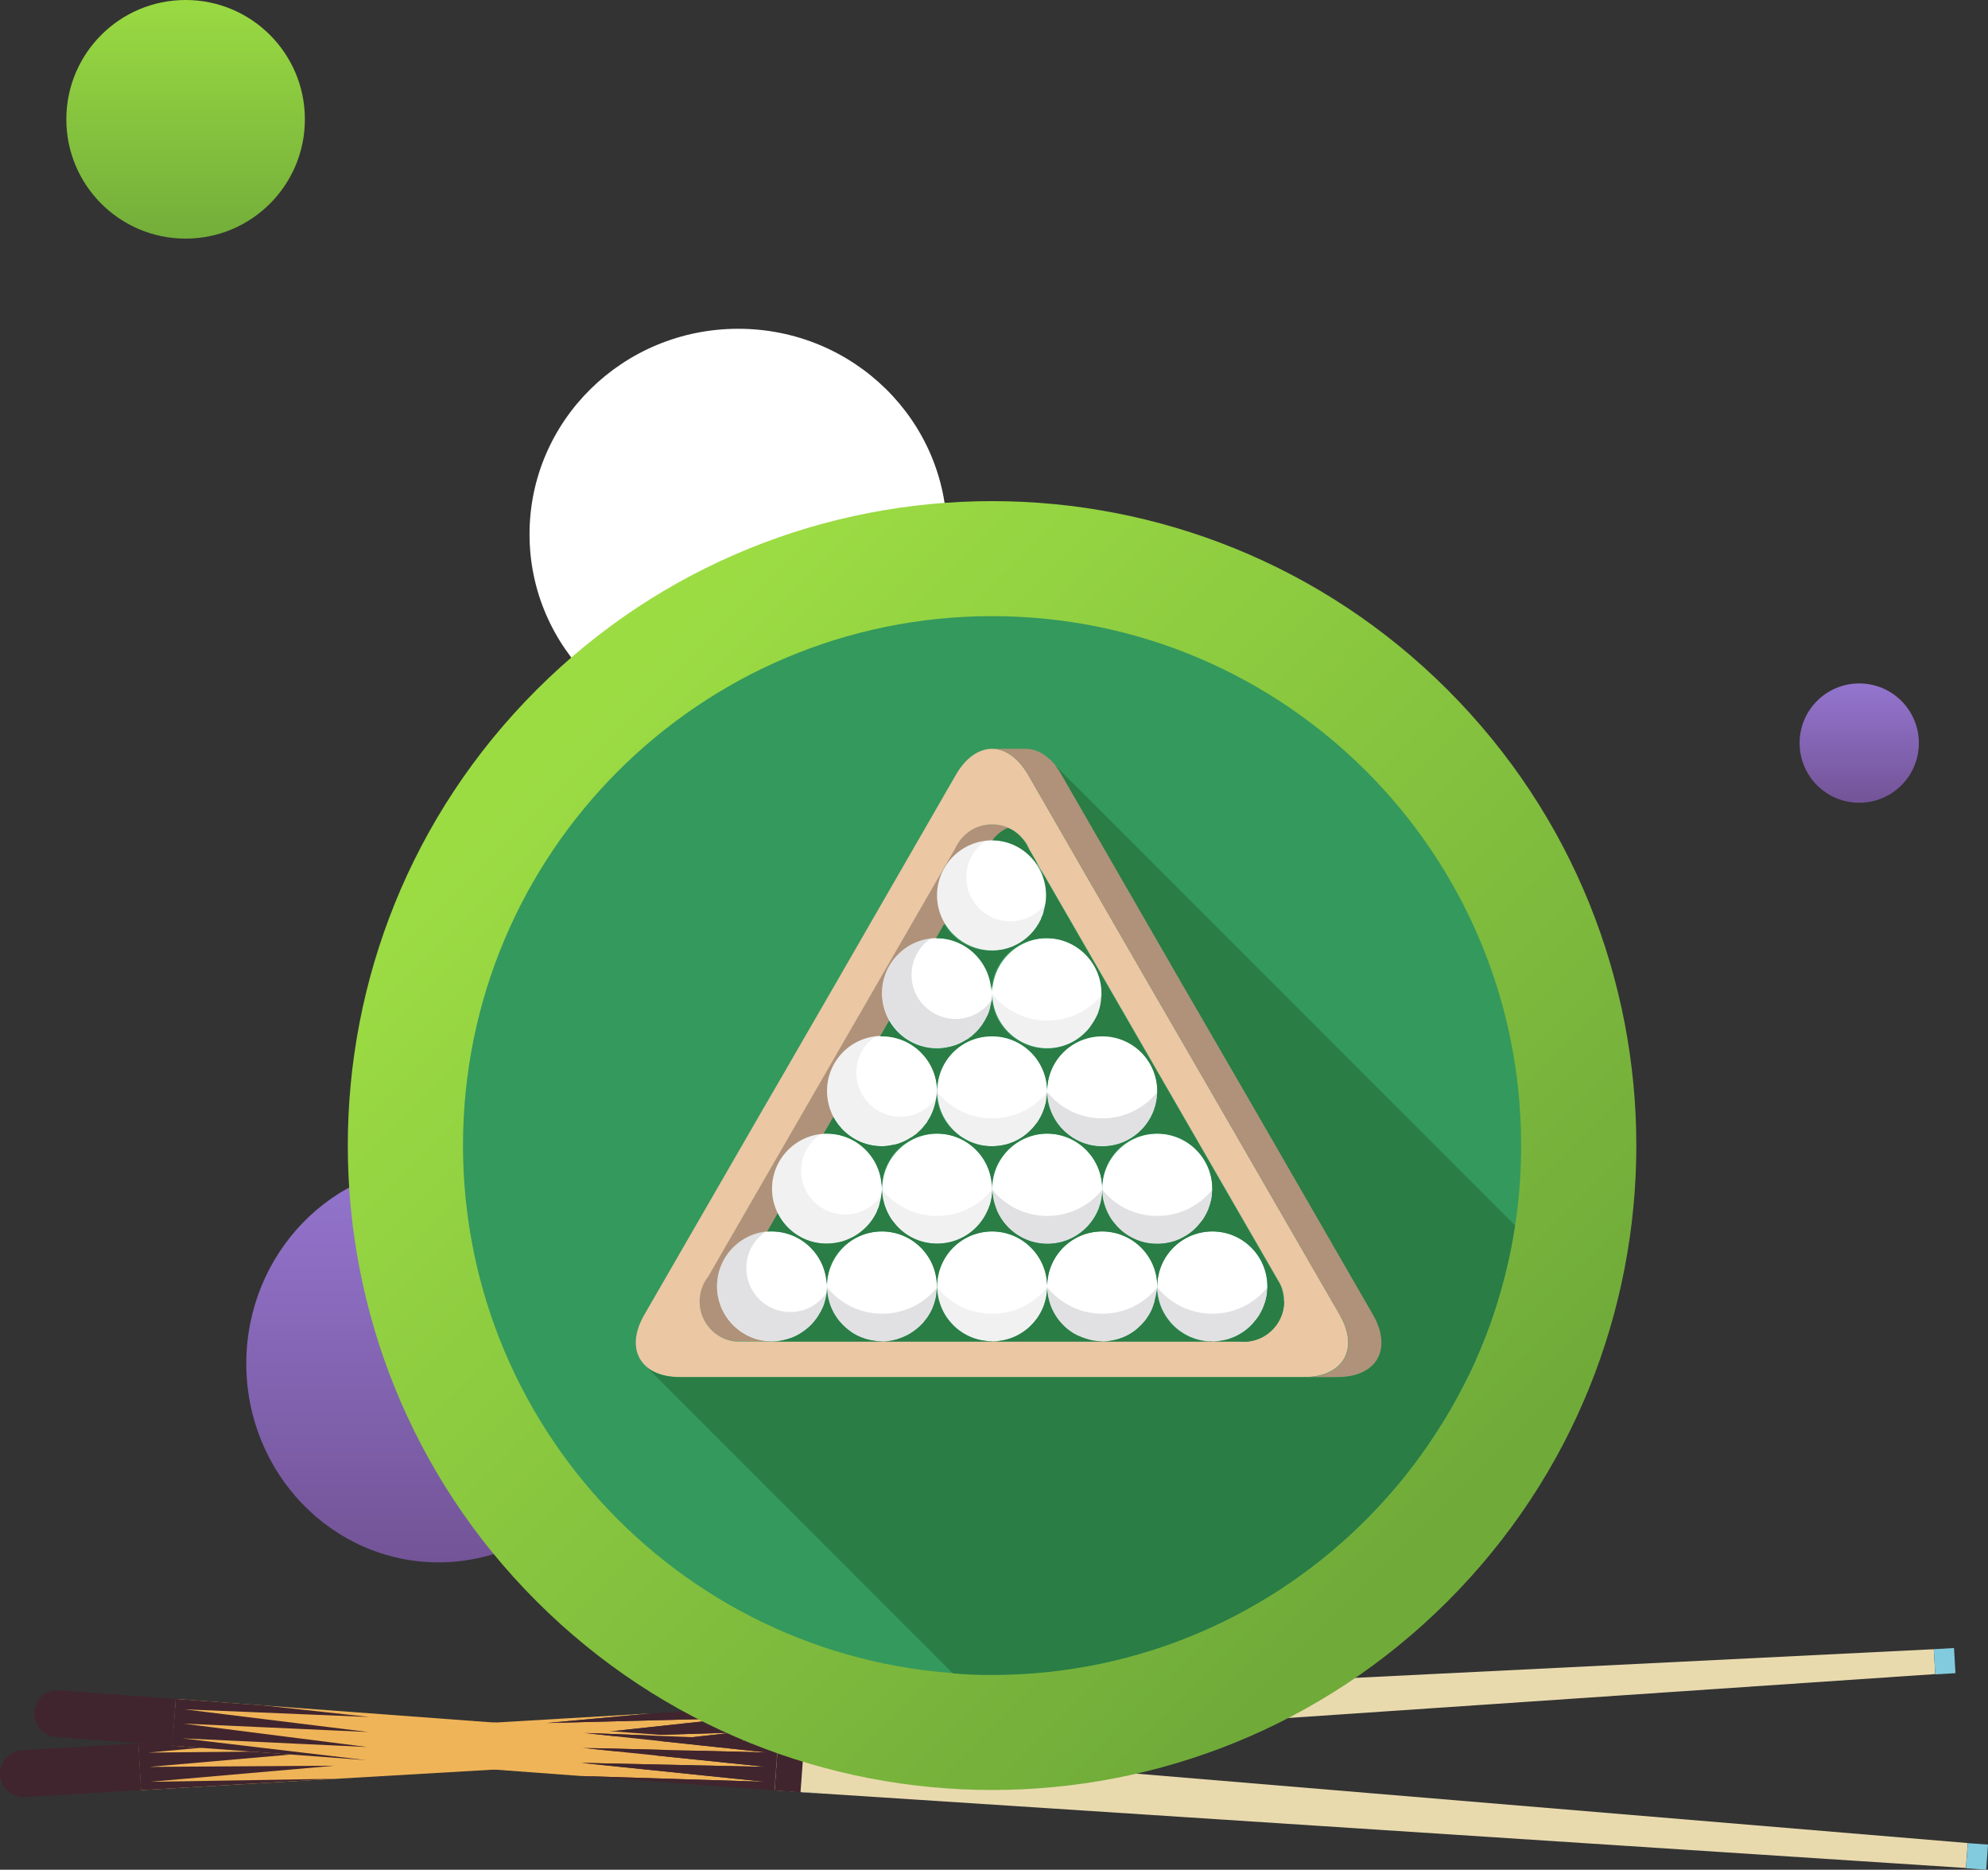 <svg xmlns="http://www.w3.org/2000/svg" xmlns:xlink="http://www.w3.org/1999/xlink" xml:space="preserve" width="2507.942" height="2358.134" style="shape-rendering:geometricPrecision;text-rendering:geometricPrecision;image-rendering:optimizeQuality;fill-rule:evenodd;clip-rule:evenodd" viewBox="0 0 8448.69 7944.04"><rect x="0" y="0" width="8448.69" height="7944.04" fill="#333333" stroke="none"/><defs><linearGradient id="id0" x1="788.8" x2="788.8" y1="0" y2="1013.81" gradientUnits="userSpaceOnUse"><stop offset="0" style="stop-opacity:1;stop-color:#9ada42"/><stop offset="1" style="stop-opacity:1;stop-color:#73ae3a"/></linearGradient><linearGradient id="id1" x1="1863.35" x2="1863.35" y1="4948.42" y2="6638.11" gradientUnits="userSpaceOnUse"><stop offset="0" style="stop-opacity:1;stop-color:#9475cf"/><stop offset="1" style="stop-opacity:1;stop-color:#735497"/></linearGradient><linearGradient xlink:href="#id1" id="id2" x1="7901.45" x2="7901.45" y1="2903.79" y2="3410.66" gradientUnits="userSpaceOnUse"/><linearGradient id="id3" x1="2433" x2="5973.58" y1="3084.09" y2="6624.67" gradientUnits="userSpaceOnUse"><stop offset="0" style="stop-opacity:1;stop-color:#9cdc43"/><stop offset="1" style="stop-opacity:1;stop-color:#70ab3a"/></linearGradient><style>.fil15{fill:#297d45;fill-rule:nonzero}.fil11,.fil5,.fil6{fill:#40252e;fill-rule:nonzero}.fil11,.fil5{fill:#82cbde}.fil11{fill:#af9279}.fil2,.fil3,.fil4{fill:#b3b3b3;fill-rule:nonzero}.fil2,.fil4{fill:#e9daae}.fil4{fill:#f0b458}.fil12,.fil13,.fil7{fill:#fff;fill-rule:nonzero}.fil12,.fil13{fill:#c0bfc5;fill-opacity:.22}.fil12{fill-opacity:.471}</style></defs><g id="Layer_x0020_1"><g id="_2226712513296"><circle cx="7901.45" cy="3157.23" r="253.45" style="fill:url(#id2);fill-rule:nonzero"/><circle cx="788.8" cy="506.91" r="506.91" style="fill:url(#id0);fill-rule:nonzero"/><path d="m3160.71 7456.25-12.14-198.33 182.8-8.99s1.63.4 3.49-.02l4883.33-241.85 6.23 105.72-4878.26 330.79s-1.83.42-3.49.02l-181.95 12.67z" class="fil2"/><path d="m3331.37 7248.92-182.8 9 165.62-9.74c6.13-.23 11.26.15 17.18.73zM3326.32 7446.52l-165.61 9.74 181.97-12.68c-5.51 1.26-11.04 2.5-16.36 2.94z" class="fil3"/><path d="M2341.39 7504.5 599.11 7605.94l-11.33-198.13 2187.42-128.58-450.38 41.47 785.48-20.07-782.13 84.28 786.29-23.35-782.1 87.76 785.66-24.37z" class="fil4"/><path d="m8310.44 7108.89-6.28-106.91-85.86 5.04 6.28 106.91z" class="fil5"/><path d="m3271.43 7449.42-11.63-198.66-110.28 6.45 11.64 198.67zM599.09 7605.95l-493.39 29.21c-55.41 2.9-102.43-39.02-105.54-93.62-3.11-54.59 38.82-101.61 93.61-105.54l494.21-28.99 11.11 198.95z" class="fil6"/><path d="m599.11 7605.96 825.43-48.48-786.33 12.92 783.43-68.33-786.99 4.94 783.43-68.32-786.77 7.6 782.6-72.01-451.73 11.63-374.4 21.91zM3160.71 7456.27l-825.45 48.47 782.76-79.78-785.66 24.37 782.1-87.75-786.27 23.34 782.11-84.28-785.48 20.08 450.39-41.48 373.56-22.12z" class="fil6"/><path d="m3290.81 7607.22 14.27-198.47 182.32 15.23s1.86.28 3.04.09l4872.15 406.57-7.77 106-4879.25-317.61s-2.36.39-3.75-.56l-181.7-11.71.68.47z" class="fil2"/><path d="m3487.38 7423.94-182.33-15.23 165.56 12.68c6.09.16 11.19 1.71 16.28 3.27l.48-.71zM3456.18 7618.71l-165.56-12.68 181.73 11.72s-10.79.65-16.87.48l.7.48z" class="fil3"/><path d="M2471.94 7545.97 731.42 7416.96l15.45-198.67 2184.86 162.09-452.02-17.85 781.53 83.38-786.3-19.66 782.33 80.86-787.09-17.09 781.63 80.34z" class="fil4"/><path d="m8440.94 7944.04 7.75-106.82-85.79-6.25-7.77 106.81z" class="fil5"/><path d="m3401.99 7615.53 14.68-198.45-110.18-8.17-14.66 198.48zM731.42 7416.96l-493.38-36.75c-55.11-3.82-95.94-51.25-92.11-106.36 3.83-55.11 51.26-95.94 106.37-92.11l493.38 36.74-14.26 198.48zM731.42 7416.99l824.96 61.4-781.3-92.52 785.61 36.72-780.64-99.29 785.41 35.54-780.72-96.23 785.49 32.5-449.52-49.14-373.84-27.68zM3290.81 7607.22l-824.94-61.39 785.94 24.53-781.62-80.34 787.08 17.09-782.33-80.83 786.3 19.63-781.53-83.38 452.02 17.85 373.84 27.65z" class="fil6"/><path d="M4024.58 2269.91c0 482.29-397.9 873.01-887.09 873.01-489.18 0-887.09-390.72-887.09-873.01 0-482.29 397.02-873.01 887.09-873.01 490.07 0 887.09 390.72 887.09 873.01z" class="fil7"/><path d="M2680.03 5793.71c0 466.05-365.73 844.39-816.25 844.39-450.53 0-817.11-378.34-817.11-844.39 0-466.07 365.73-845.29 817.11-845.29s816.25 378.34 816.25 845.29z" style="fill:url(#id1);fill-rule:nonzero"/><path d="M6152.22 6803.31c1069.26-1069.28 1069.26-2802.91 0-3872.19-1069.28-1069.27-2802.91-1069.27-3872.19 0-1069.27 1069.27-1069.27 2802.9 0 3872.19 1069.27 1069.26 2802.9 1069.28 3872.19 0z" style="fill:url(#id3);fill-rule:nonzero"/><path d="M6464.61 4867.22c0 191.41-23.82 376.66-68.83 553.96-22.04 85.55-48.49 169.36-79.38 250.52-14.99 39.68-31.74 78.52-48.52 116.42-15.86 35.28-33.51 70.57-51.14 104.99-34.41 66.15-71.44 130.56-112.02 192.28-82.94 128.81-179.08 247.88-285.8 357.25-407.53 415.47-975.6 672.19-1602.79 672.19-1242 0-2248.48-1007.39-2248.48-2248.49 0-1241.12 1006.49-2248.48 2248.48-2248.48 1242.01 0 2248.49 1006.49 2248.49 2248.48v.88z" style="fill:#34995d;fill-rule:nonzero"/><path d="M4287.58 3517.58c-27.34 12.35-51.17 31.76-68.81 56.45-6.17 8.82-12.35 18.52-16.75 29.11L3150.55 5423.8c-10.59 12.35-18.53 26.46-23.82 41.47-7.94 19.4-12.35 40.55-12.35 63.51 0 88.19 67.03 161.41 154.36 170.23h-142.91c-86.45-8.82-153.48-82.04-153.48-170.23 0-22.05 4.41-44.11 12.35-63.51 5.29-15.01 14.11-29.12 23.82-41.47L4059.1 3603.14c4.41-10.59 10.58-19.4 16.76-29.11 30.87-44.11 82.03-72.33 139.37-72.33 25.58 0 49.4 5.29 71.45 15.88h.88z" class="fil11"/><path d="M3514.85 5465.28c0 128.79-104.97 233.77-233.76 233.77s-233.76-104.98-233.76-233.77c0-128.79 104.97-233.76 233.76-233.76s233.76 104.97 233.76 233.76z" class="fil7"/><path d="M3513.96 5489.98c-12.35 117.31-112.02 208.17-231.99 208.17-128.79 0-234.64-104.96-234.64-234.64 0-119.96 91.74-219.64 209.05-231.99-51.15 33.52-84.68 90.85-84.68 156.13 0 103.2 83.81 187.01 187.01 187.01 65.28 0 122.62-33.52 155.25-84.68z" class="fil12"/><path d="M3982.36 5465.28c0 128.79-104.98 233.77-233.77 233.77-128.79 0-233.76-104.98-233.76-233.77 0-128.79 104.97-233.76 233.76-233.76s233.77 104.97 233.77 233.76z" class="fil7"/><path d="M3982.36 5469.67c-2.65 127.03-106.73 229.35-233.77 229.35-127.02 0-231.99-102.32-233.76-229.35 55.57 67.93 139.37 112.02 233.76 112.02 94.39 0 179.07-43.2 233.77-112.02z" class="fil12"/><path d="M4450.76 5465.28c0 128.79-104.97 233.77-233.76 233.77s-233.76-104.98-233.76-233.77c0-128.79 104.97-233.76 233.76-233.76s233.76 104.97 233.76 233.76z" class="fil7"/><path d="M4449.87 5469.67c-2.65 127.03-105.85 229.35-233.76 229.35S3985 5596.7 3982.35 5469.67c54.69 67.93 139.37 112.02 233.76 112.02 94.39 0 179.07-43.2 233.76-112.02z" class="fil13"/><path d="M4918.27 5465.28c0 128.79-104.96 233.77-233.74 233.77-128.79 0-233.76-104.98-233.76-233.77 0-128.79 104.97-233.76 233.76-233.76s233.74 104.97 233.74 233.76z" class="fil7"/><path d="M4918.27 5469.67c-1.75 127.03-105.83 229.35-233.74 229.35-127.91 0-231.99-102.32-233.76-229.35 54.69 67.93 139.37 112.02 233.76 112.02 94.39 0 179.06-43.2 233.74-112.02z" class="fil12"/><path d="M5385.78 5465.28c0 128.79-104.96 233.77-233.75 233.77-128.81 0-233.77-104.98-233.77-233.77 0-128.79 104.96-233.76 233.77-233.76 128.79 0 233.75 104.97 233.75 233.76z" class="fil7"/><path d="M5385.78 5469.67c-2.65 127.03-105.83 229.35-233.75 229.35-127.9 0-231.99-102.32-233.77-229.35 54.69 67.93 139.37 112.02 233.77 112.02 94.37 0 179.05-43.2 233.75-112.02z" class="fil12"/><path d="M3748.6 5050.68c0 128.79-104.97 233.76-233.76 233.76s-233.76-104.97-233.76-233.76c0-128.78 104.97-233.76 233.76-233.76s233.76 104.98 233.76 233.76zM4217 5050.68c0 128.79-104.98 233.76-233.77 233.76-128.78 0-233.76-104.97-233.76-233.76 0-128.78 104.98-233.76 233.76-233.76 128.79 0 233.77 104.98 233.77 233.76z" class="fil7"/><path d="M4216.12 5054.21c-2.65 127.9-105.86 230.23-233.76 230.23-127.92 0-232-102.33-233.77-230.23 55.58 68.81 139.38 112.03 233.77 112.03 94.38 0 178.19-43.22 233.76-112.03z" class="fil13"/><path d="M4684.51 5050.68c0 128.79-104.97 233.76-233.76 233.76s-233.76-104.97-233.76-233.76c0-128.78 104.97-233.76 233.76-233.76s233.76 104.98 233.76 233.76z" class="fil7"/><path d="M4684.51 5054.21c-2.64 127.9-105.85 230.23-233.76 230.23-127.9 0-231.11-102.33-233.76-230.23 55.57 68.81 139.37 112.03 233.76 112.03 94.39 0 179.07-43.22 233.76-112.03z" class="fil12"/><path d="M5152.03 5050.68c0 128.79-104.98 233.76-233.77 233.76-128.78 0-233.76-104.97-233.76-233.76 0-128.78 104.98-233.76 233.76-233.76 128.79 0 233.77 104.98 233.77 233.76z" class="fil7"/><path d="M5152.03 5054.21c-2.64 127.9-105.85 230.23-233.77 230.23-127.9 0-231.99-102.33-233.76-230.23 54.69 68.81 139.36 112.03 233.76 112.03 94.4 0 179.08-43.22 233.77-112.03z" class="fil12"/><path d="M3982.36 4635.22c0 129.67-104.98 234.64-233.77 234.64-128.79 0-233.76-104.97-233.76-234.64s104.97-233.76 233.76-233.76 233.77 104.97 233.77 233.76zM4450.76 4635.22c0 129.67-104.97 234.64-233.76 234.64s-233.76-104.97-233.76-234.64 104.97-233.76 233.76-233.76 233.76 104.97 233.76 233.76z" class="fil7"/><path d="M4450.76 4639.63c-2.65 127.02-105.85 229.35-233.76 229.35s-231.99-102.33-233.76-229.35c55.57 68.8 139.37 112.02 233.76 112.02 94.39 0 179.07-43.22 233.76-112.02z" class="fil13"/><path d="M4918.27 4635.22c0 129.67-104.96 234.64-233.74 234.64-128.79 0-233.76-104.97-233.76-234.64s104.97-233.76 233.76-233.76 233.74 104.97 233.74 233.76z" class="fil7"/><path d="M4918.27 4639.63c-2.65 127.02-105.83 229.35-233.74 229.35-127.91 0-231.12-102.33-233.76-229.35 54.69 68.8 139.37 112.02 233.76 112.02 94.39 0 179.06-43.22 233.74-112.02z" class="fil12"/><path d="M4216.99 4219.75c0 128.79-104.97 233.76-234.63 233.76-129.67 0-233.77-104.97-233.77-233.76s104.98-233.76 233.77-233.76c128.78 0 234.63 104.97 234.63 233.76zM4684.51 4219.75c0 128.79-104.97 233.76-233.76 233.76s-233.76-104.97-233.76-233.76 104.97-233.76 233.76-233.76 233.76 104.97 233.76 233.76z" class="fil7"/><path d="M4684.51 4224.16c-2.64 127.02-105.85 229.34-233.76 229.34-127.9 0-231.11-102.32-233.76-229.34 55.57 67.92 139.37 112.02 233.76 112.02 94.39 0 179.07-43.22 233.76-112.02z" class="fil13"/><path d="M4450.76 3804.27c0 129.66-104.97 233.76-233.76 233.76s-234.64-104.97-234.64-233.76 104.97-233.76 234.64-233.76 233.76 104.97 233.76 233.76z" class="fil7"/><path d="m5694.51 5587.89-510.74-884.75c-83.81-144.67-220.53-381.95-305.21-527.5l-509.85-884.74c-23.81-40.57-51.15-69.68-81.15-88.21-22.94-14.11-47.64-21.17-71.45-21.17-54.69 0-110.27 36.17-152.61 108.5l-509.85 884.74c-84.68 145.55-220.53 382.83-305.21 527.5l-510.74 884.73c-83.8 145.57-15 263.76 152.6 263.76h2650.72c167.58 0 236.42-119.09 152.61-263.76l.87.9zm-407.52 112.02H3126.71c-86.45-8.81-153.48-82.03-153.48-170.25 0-22.05 4.41-44.11 12.35-63.51 5.29-14.98 14.11-29.09 23.82-41.45l1050.58-1820.66c4.41-10.59 10.58-19.4 16.75-29.11 30.88-44.11 82.04-72.34 139.38-72.34 25.58 0 49.4 5.29 71.45 15.88 26.46 11.46 49.4 30.87 67.03 54.69 7.94 10.58 14.11 22.05 19.4 34.4l1054.13 1825.95s1.75 3.54 2.65 4.42l7.94 14.11c12.34 22.92 18.5 49.39 18.5 77.61 0 88.23-67.9 161.44-154.35 170.25h-17.66 1.78z" style="fill:#ebc7a4;fill-rule:nonzero"/><path d="M5684.83 5851.62h-142.92c167.62 0 236.42-119.06 152.61-263.73l-510.74-884.75c-83.78-144.66-220.53-381.95-305.21-527.5l-509.84-884.74c-23.82-40.57-51.17-69.68-81.16-88.21-22.94-14.11-47.63-21.17-71.45-21.17h142.9c54.69 0 110.26 36.17 152.6 108.5l509.86 884.74c83.81 145.55 220.54 382.84 305.22 527.5l510.74 884.73c83.78 145.57 14.97 263.76-152.61 263.76v.87z" class="fil11"/><path d="M3746.84 5076.27c-12.35 117.31-112.02 208.17-231.99 208.17-128.79 0-233.76-104.97-233.76-234.63 0-120.85 91.74-219.64 208.18-232-51.16 33.53-84.68 90.86-84.68 156.13 0 103.21 83.8 186.13 187 186.13 65.28 0 122.62-33.52 155.25-83.8zM3981.47 4659.92c-12.35 117.31-112.02 208.17-231.99 208.17-128.79 0-234.64-104.97-234.64-234.64 0-119.96 91.74-219.64 209.06-231.99-51.17 33.52-84.68 90.85-84.68 156.13 0 103.2 83.8 187.01 187 187.01 65.28 0 122.61-33.52 155.25-83.81v-.87z" class="fil13"/><path d="M4216.12 4244.45c-12.36 117.33-112.04 208.18-232 208.18-128.78 0-234.64-104.97-234.64-234.64 0-119.96 91.74-219.64 209.06-231.99-51.16 32.63-84.68 90.85-84.68 156.13 0 103.2 83.8 187 187.01 187 65.27 0 122.6-33.52 156.13-83.8l-.88-.88z" class="fil12"/><path d="M4448.99 3829.84c-12.35 117.33-112.02 208.18-231.99 208.18-129.67 0-234.64-104.97-234.64-234.64 0-119.96 91.74-219.64 209.05-232-51.16 33.53-84.68 90.86-84.68 156.13 0 103.21 83.81 187.01 187.01 187.01 65.28 0 122.61-33.52 156.13-84.68h-.88z" class="fil13"/><path d="M6438.14 5207.7c-10.59 72.34-25.58 143.79-43.23 214.35-22.04 85.55-47.62 169.36-79.38 250.52-15.01 38.81-31.77 78.52-48.52 116.45-15.88 36.16-33.51 70.55-51.17 104.96-34.39 66.15-70.55 129.68-112.03 192.28-82.03 128.82-179.05 248.79-285.77 357.27-407.56 415.49-975.63 673.05-1602.8 673.05-55.57 0-111.14-1.78-165.83-7.07l-1296.7-1296.7c32.63 24.7 78.51 38.81 136.73 38.81h2793.61c167.62 0 235.54-119.06 152.61-264.6l-509.86-884.77c-83.78-143.77-220.5-381.95-305.18-526.6l-509.86-884.76c-7.94-15-17.65-27.34-26.47-38.82l1953.87 1953.86v1.77z" class="fil15"/><path d="M3747.72 5699.91h-467.51c15.87 0 30.87-1.77 44.98-5.29 14.11-2.65 27.35-7.07 40.58-11.46 11.46-5.29 22.93-9.72 33.52-16.75 2.65-1.78 5.29-2.65 7.06-4.43 8.82-6.16 18.52-12.36 26.46-20.3 1.77 0 3.53-2.62 4.42-3.52 8.81-7.04 15.87-14.99 22.93-23.82 1.77-1.75 3.53-4.4 5.3-7.05 7.94-8.81 14.11-20.31 20.29-30.87 2.65-4.42 5.29-7.94 7.06-13.23 1.76-3.55 3.52-7.07 5.29-10.59 4.41-9.72 7.06-20.31 9.71-30.87 2.64-9.72 5.29-21.18 6.17-31.76v-15.02c.88 7.07.88 12.37 1.77 18.53 1.76 13.24 4.41 25.6 7.93 37.93 6.17 22.05 15 41.46 27.35 59.99 5.29 7.94 10.58 16.75 17.64 23.82 7.06 7.94 15 16.76 22.94 23.83 7.94 7.04 16.75 13.21 25.58 20.28 7.06 6.16 16.76 10.58 24.7 14.98 22.05 10.59 46.75 18.53 72.33 22.05 9.7 1.78 21.17 2.67 31.75 2.67l1.77.87zM4216.11 5699.91H3748.6c8.82 0 19.4 0 27.34-1.77 8.82-.87 18.53-2.65 26.46-5.3 7.94-1.75 16.76-4.4 24.7-7.94 16.76-6.16 32.63-13.23 46.75-22.93 15-9.71 28.23-20.3 40.58-32.63 7.06-6.17 12.35-12.37 16.75-19.4 5.29-5.3 7.94-9.72 12.36-15.88 13.23-20.28 23.81-42.33 29.98-67.06 2.65-8.81 4.42-17.63 5.3-26.45.88-7.94 1.76-16.75 2.64-25.6 0 8.85 1.77 17.66 2.65 25.6 1.77 8.82 3.52 18.53 6.17 26.45 7.06 23.82 16.76 46.78 29.99 67.06 4.41 6.16 7.06 10.58 12.35 15.88 5.29 7.04 9.71 12.34 15.88 18.53 5.29 6.16 11.46 11.46 17.64 16.75 33.53 27.34 74.1 45.87 119.09 51.14 9.7 1.78 20.29 2.67 30.87 2.67v.87zM4683.63 5699.91h-467.51c10.58 0 21.17 0 30.87-2.64 44.99-5.3 85.57-23.83 119.09-51.17 6.17-5.29 12.35-10.59 17.64-16.75 6.17-6.17 11.46-11.46 15.88-18.53 5.29-5.3 7.94-9.69 12.35-15.88 13.23-20.28 23.82-42.33 29.99-67.02 2.64-8.82 4.41-17.66 5.29-26.48.88-7.94 1.77-16.75 2.65-25.57 0 8.81 0 17.63 2.65 25.57 1.76 8.82 3.52 18.53 6.16 26.48 9.71 39.68 31.76 74.96 59.99 103.21 8.82 9.69 21.17 19.39 31.76 26.44 6.17 4.42 11.46 7.94 17.64 10.59 7.06 3.54 12.35 7.07 19.4 8.81 7.94 3.54 15 7.07 22.94 8.85 7.06 2.64 15.88 5.29 23.82 7.04 7.06 2.65 15.87 3.55 23.81 4.43 8.82 0 17.65 1.77 25.59 1.77v.87zM5151.16 5699.91h-467.52c10.58 0 21.17 0 30.87-2.64 26.47-3.52 51.17-10.59 74.11-22.05 7.94-4.43 15.85-8.81 23.79-14.11 8.85-6.2 17.66-12.36 25.61-20.3 7.94-7.94 15.88-14.99 22.92-23.83 7.07-7.04 12.37-14.98 17.66-23.79 9.69-14.11 17.63-29.99 22.93-47.65 2.65-7.94 5.29-14.99 6.16-22.93 4.43-15.01 7.07-30.87 7.94-46.75 0 7.03 0 12.34 1.78 18.53v2.65c2.65 13.21 5.3 26.44 9.69 39.68 4.43 15.01 9.72 29.11 17.66 41.45 7.05 13.24 15.89 25.6 25.58 37.93 3.54 6.17 8.81 11.46 15.01 16.76 9.69 10.58 22.05 20.3 35.28 28.24 37.03 25.58 82.03 39.68 129.66 39.68l.89-.87z" class="fil15"/><path d="M5457.25 5529.68c0 88.2-67.93 161.42-153.51 170.23-5.29.87-11.46.87-17.63.87-6.16 0-11.46 0-17.66-.87h-116.42c23.83 0 47.62-4.42 68.8-9.72 11.46-4.39 23.82-8.81 34.41-14.1 31.74-15.88 58.21-37.03 79.39-65.28 8.81-9.69 16.75-21.15 22.93-33.52 7.07-11.46 12.36-24.69 16.75-37.93 1.77-3.51 2.65-7.03 3.54-10.58 3.52-9.7 5.27-21.15 7.05-31.74v-2.65c0-6.19 0-12.37 1.77-18.53v-9.72c0-128.78-104.08-233.74-233.77-233.74-129.65 0-234.64 104.09-234.64 233.74 0-128.78-104.96-233.74-234.63-233.74-129.67 0-233.77 104.09-233.77 233.74 0-128.78-104.97-233.74-233.76-233.74s-234.64 104.09-234.64 233.74c0-128.78-104.08-233.74-233.76-233.74-129.66 0-234.64 104.09-234.64 233.74 0-128.78-104.97-233.74-233.76-233.74h-18.52l44.11-76.74c37.92 75.86 116.43 127.9 207.29 127.9 22.94 0 44.11-3.53 65.28-8.82 7.06-1.77 13.23-4.41 20.29-7.06 4.42-1.77 7.06-2.64 10.59-4.41 6.17-2.65 10.58-5.3 16.76-7.94 33.52-18.53 61.74-44.11 82.91-74.98 4.41-7.06 8.82-12.35 11.46-19.4 3.53-5.29 6.17-10.58 7.94-15.88 0-2.64 1.77-5.29 2.65-7.06 3.52-7.06 6.17-14.11 7.06-21.17 1.77-7.06 3.52-13.23 5.29-21.17 2.65-12.35 4.41-25.58 5.29-38.81 0 7.06 0 12.35 1.77 19.4 0 2.65 0 5.29.88 7.06 0 8.82 3.52 18.52 6.17 26.46 0 4.42 1.77 7.94 3.52 12.36 4.42 13.23 9.71 26.46 16.76 38.81 6.17 12.35 13.23 22.94 22.94 33.53 41.46 54.69 108.5 89.09 182.59 89.09 96.15 0 178.19-57.34 214.35-140.25 3.53-7.06 6.17-14.11 8.82-21.17 2.64-7.94 5.29-15 6.17-22.05 1.77-7.94 3.53-15 4.41-22.94 0-7.06 1.77-12.35 1.77-19.4 0 7.06 0 12.35 1.77 19.4 1.77 18.52 6.17 35.28 12.35 52.05 1.77 5.29 3.53 9.7 5.29 14.99 36.17 82.04 118.21 140.26 214.35 140.26 96.15 0 178.19-57.34 214.35-140.26 3.53-7.06 6.17-14.11 7.06-21.17 3.53-7.94 5.29-14.11 7.06-21.17v-4.41c2.65-11.46 4.41-22.94 5.29-35.28v22.06c0 8.82 3.53 18.52 6.17 26.46 0 4.41 1.77 7.94 3.53 12.35 4.41 13.24 9.7 26.47 16.76 38.82 6.17 12.35 13.23 22.94 22.93 33.52 19.41 25.59 44.11 46.76 73.23 61.75 13.23 7.06 27.34 13.23 41.45 17.64 22.05 7.06 44.11 9.71 68.8 9.71 24.7 0 46.75-3.53 67.93-9.71 14.1-4.41 28.22-9.7 41.46-17.64 29.11-15 53.81-36.17 73.22-61.75 8.81-9.7 16.75-21.17 22.92-33.52 7.08-11.46 12.37-24.7 16.79-38.82 1.75-4.41 2.65-7.94 3.52-12.35 2.65-8.82 5.3-17.64 6.17-26.46v-7.06c0-7.06 1.77-12.35 1.77-19.4v-7.94c0-128.79-104.98-233.76-234.64-233.76-129.68 0-227.58 98.79-233.76 221.4-7.06-123.49-109.39-221.4-234.64-221.4-125.26 0-233.76 104.08-233.76 233.76 0-128.79-104.09-233.76-234.65-233.76-130.54 0-233.76 104.08-233.76 233.76 0-128.79-104.97-233.76-234.64-233.76h-11.46l40.57-69.68c3.53 7.06 7.06 12.35 11.47 18.52 7.94 12.35 18.52 23.82 28.23 35.28 41.46 42.34 100.56 69.68 165.83 69.68 15 0 29.99-1.77 44.11-5.29 15-1.77 28.23-5.3 41.46-11.46 13.24-5.3 25.59-11.47 37.05-19.41 7.06-2.64 12.35-7.06 17.65-11.46 6.17-3.53 10.58-7.06 15.87-13.23 10.59-8.82 20.3-19.41 28.23-30.88 5.3-4.41 8.82-10.58 12.36-17.64 14.99-22.94 25.58-49.4 31.75-77.63 2.65-11.46 4.42-23.81 5.29-35.28v15.88c0 1.77 0 2.65.88 3.53 0 9.7 2.65 20.29 6.17 29.1 0 4.42 1.77 7.95 3.53 12.36 4.41 13.23 9.71 25.58 16.76 38.81 6.17 11.47 13.23 22.94 22.93 33.53 0 1.76 2.65 4.41 4.42 6.17 5.29 6.17 9.7 10.58 15 15.88 15.88 15.87 34.4 29.1 53.8 39.69 13.23 7.94 27.34 13.23 41.46 17.65 22.05 7.05 44.11 9.7 68.81 9.7 24.69 0 47.63-3.52 69.68-9.7 11.46-4.42 22.94-7.95 34.4-14.12 22.05-10.58 42.34-25.58 59.99-43.21 5.29-5.3 9.7-9.71 15-15.88 1.76-1.77 3.52-4.42 4.41-6.17 9.7-9.71 16.75-22.05 22.94-33.53 7.06-12.35 12.35-25.58 16.75-38.81 1.77-4.41 2.65-7.94 3.53-12.36 3.52-8.81 5.29-19.4 5.29-29.1.88-.88.88-1.77.88-3.53 0-5.29 0-12.35 1.77-18.52 0 6.17 0 12.35 1.76 18.52v3.53c.88 9.7 2.65 20.29 6.17 29.1 0 4.42 1.77 7.95 3.53 12.36 4.41 13.23 9.71 25.58 16.76 38.81 6.17 11.47 13.23 22.94 22.93 33.53 0 1.76 2.65 4.41 4.42 6.17 4.41 6.17 9.7 10.58 15 15.88 41.46 41.46 98.79 67.92 163.19 67.92 23.81 0 47.63-3.52 69.68-9.71 14.11-4.41 28.23-9.7 41.47-17.64 20.28-10.59 37.9-23.82 53.79-39.7 6.2-5.29 10.59-9.7 15.01-15.87 14.11-16.76 26.44-36.17 35.28-56.45 3.52-7.06 6.17-14.11 7.94-21.17 2.65-7.07 5.3-15 6.17-22.05 1.77-7.06 3.51-15 4.42-22.94 0-5.29 0-12.35 1.75-18.52v-9.71a233.03 233.03 0 0 0-233.76-233.76c-129.66 0-234.64 104.08-234.64 233.76 0-129.67-104.97-233.76-233.76-233.76s-227.58 98.79-233.76 221.41c-7.06-123.5-109.37-221.41-234.64-221.41h-7.06l37.93-65.28c39.69 69.68 115.56 117.31 202.88 117.31 15 0 29.99-1.76 44.99-5.29 21.17-3.52 41.46-9.7 59.99-20.29 7.06-3.52 12.35-7.06 18.52-10.58 7.06-2.65 12.35-7.06 17.64-11.47 6.18-3.52 10.59-7.06 15.88-13.23 10.59-8.82 20.29-19.4 28.23-30.88 5.29-5.29 8.82-10.58 12.35-17.64 7.94-11.47 14.12-24.7 21.18-38.82 3.52-9.7 7.06-19.4 7.93-29.11 3.53-10.58 5.3-22.04 7.07-32.63V4233v15c1.76 15.87 5.29 31.75 9.7 45.86 2.65 7.06 5.29 14.11 7.94 21.17 6.17 13.23 13.23 26.46 22.05 37.93 7.94 12.35 17.64 23.82 28.23 34.4 41.46 41.46 99.68 67.92 164.07 67.92 64.39 0 121.73-25.58 164.07-67.92 10.58-9.71 20.29-22.05 28.23-34.4 7.94-11.47 15.87-24.7 22.05-37.93 3.52-7.06 6.17-14.11 7.94-21.17 5.29-14.11 7.93-29.99 9.7-45.86 0-7.06 1.77-12.36 1.77-19.41v-7.93c0-128.79-104.97-234.65-234.64-234.65s-227.58 98.81-233.76 222.29c-7.06-123.49-109.39-222.29-234.64-222.29l34.4-59.98c40.57 68.8 114.68 113.79 200.24 113.79 32.63 0 63.51-7.06 91.74-18.53 7.06-3.52 13.23-7.06 19.4-9.7 33.52-18.52 61.75-44.11 82.04-74.98 4.41-7.06 8.81-12.35 11.46-19.4 3.53-5.29 6.17-10.58 7.94-15.88 0-2.64 1.77-5.29 2.65-7.06 3.52-7.06 6.17-14.11 7.06-21.17 1.76-7.06 3.52-13.23 5.29-21.17 3.52-15.87 5.29-30.87 5.29-47.63 0-127.91-100.56-231.11-227.58-234.64 16.76-22.94 38.82-40.57 65.28-52.05 26.46 11.47 49.4 29.99 67.03 53.81 8.82 9.71 14.12 22.05 20.3 34.4l1054.12 1825.95s2.65 3.52 2.65 5.3l8.81 13.24c12.34 22.92 18.53 50.26 18.53 78.49l2.65.89z" class="fil15"/></g></g></svg>